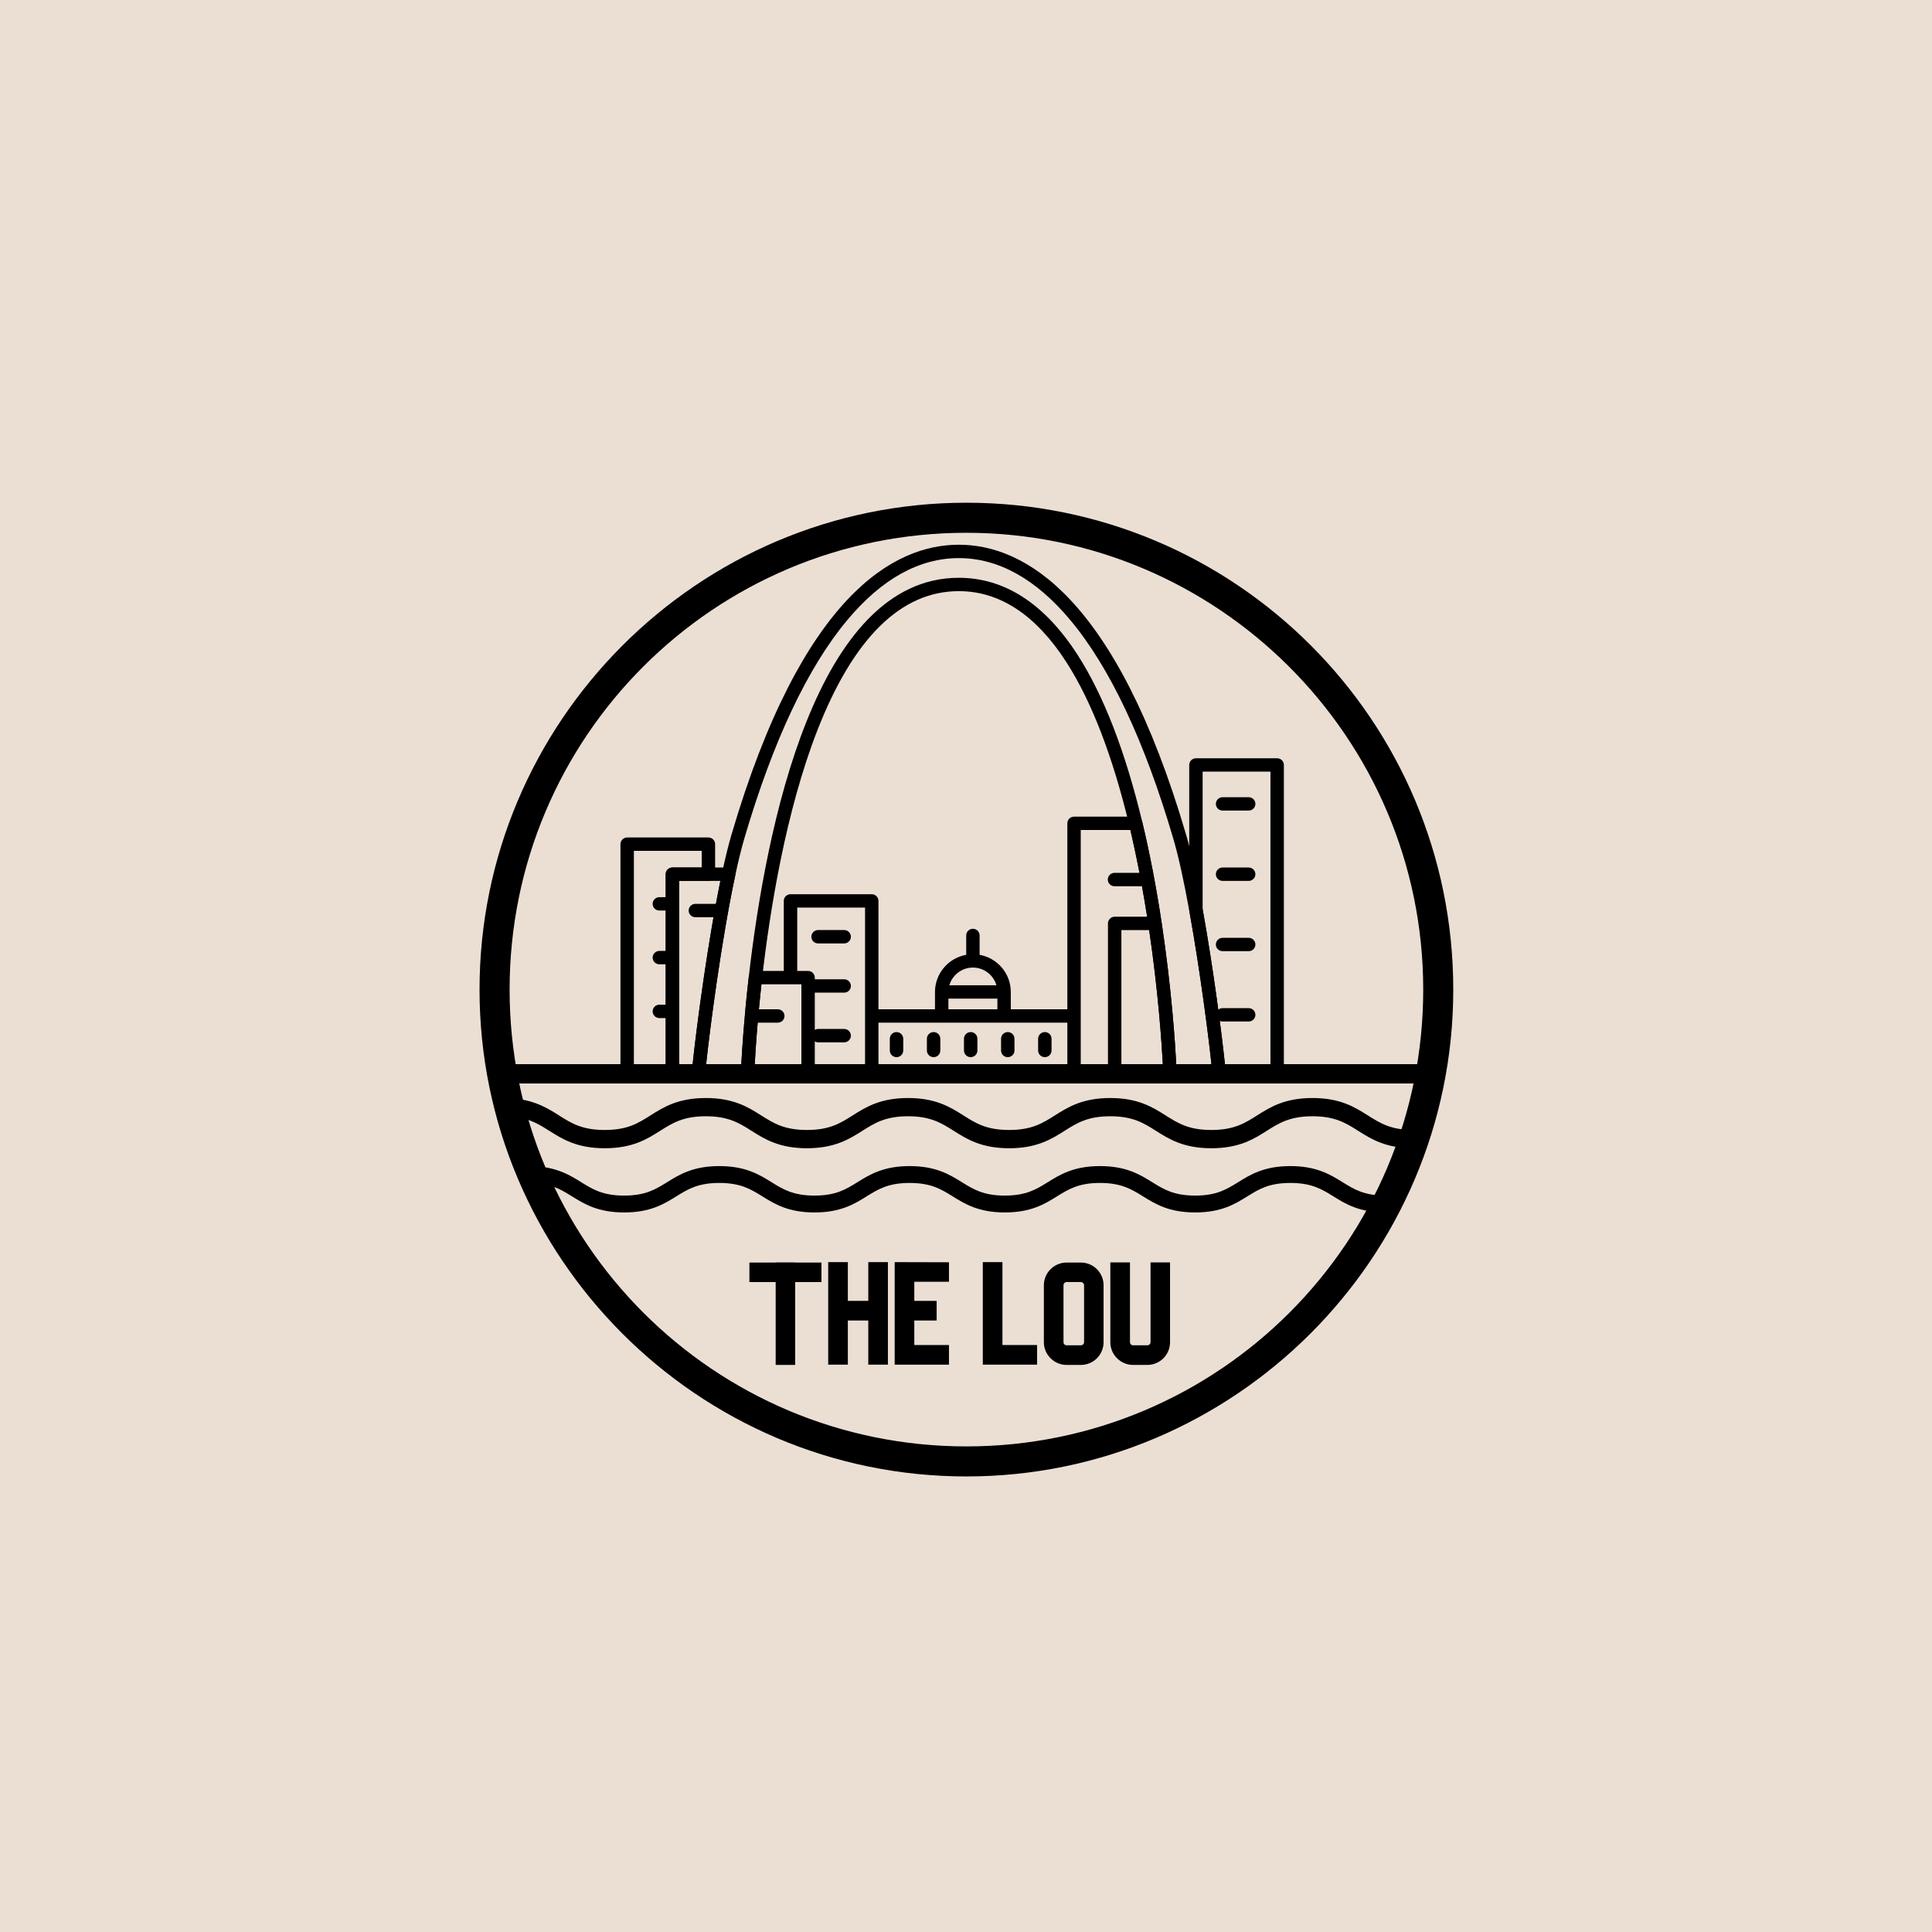 <svg xmlns="http://www.w3.org/2000/svg" xmlns:xlink="http://www.w3.org/1999/xlink" width="500" zoomAndPan="magnify" viewBox="0 0 375 375" height="500" preserveAspectRatio="xMidYMid meet" version="1.0"><defs><g/><clipPath id="d645fd9c17"><path d="M 93.078 97.578 L 282.078 97.578 L 282.078 286.578 L 93.078 286.578 Z M 93.078 97.578 " clip-rule="nonzero"/></clipPath><clipPath id="5d9e287415"><path d="M 105 226.332 L 269 226.332 L 269 235.332 L 105 235.332 Z M 105 226.332 " clip-rule="nonzero"/></clipPath><clipPath id="db62996ead"><path d="M 100 213.121 L 275 213.121 L 275 222.871 L 100 222.871 Z M 100 213.121 " clip-rule="nonzero"/></clipPath><clipPath id="c4ae405114"><path d="M 120.207 147 L 249.34 147 L 249.34 209.188 L 120.207 209.188 Z M 120.207 147 " clip-rule="nonzero"/></clipPath><clipPath id="86c3e724ba"><path d="M 113.703 154.57 L 261.453 154.57 L 261.453 209.188 L 113.703 209.188 Z M 113.703 154.57 " clip-rule="nonzero"/></clipPath><clipPath id="b4ebd9116c"><path d="M 134 105.703 L 238 105.703 L 238 207 L 134 207 Z M 134 105.703 " clip-rule="nonzero"/></clipPath></defs><rect x="-37.5" width="450" fill="#ffffff" y="-37.5" height="450" fill-opacity="1"/><rect x="-37.5" width="450" fill="#ebdfd4" y="-37.5" height="450" fill-opacity="1"/><g clip-path="url(#d645fd9c17)"><path fill="#000000" d="M 187.578 286.578 C 135.371 286.578 93.078 243.996 93.078 192.078 C 93.078 140.164 135.371 97.578 187.578 97.578 C 239.789 97.578 282.078 139.871 282.078 192.078 C 282.078 244.289 239.496 286.578 187.578 286.578 Z M 187.578 103.414 C 138.578 103.414 98.914 143.078 98.914 192.078 C 98.914 241.078 138.578 280.746 187.578 280.746 C 236.578 280.746 276.246 241.078 276.246 192.078 C 276.246 143.078 236.289 103.414 187.578 103.414 Z M 187.578 103.414 " fill-opacity="1" fill-rule="nonzero"/></g><g clip-path="url(#5d9e287415)"><path fill="#000000" d="M 260.566 229.445 C 258.215 227.988 255.547 226.336 250.457 226.336 C 245.367 226.336 242.699 227.988 240.348 229.445 C 238.086 230.852 236.129 232.062 231.984 232.062 C 227.836 232.062 225.883 230.852 223.617 229.445 C 221.266 227.988 218.602 226.336 213.508 226.336 C 208.418 226.336 205.754 227.988 203.402 229.445 C 201.137 230.852 199.184 232.062 195.035 232.062 C 190.891 232.062 188.938 230.852 186.672 229.445 C 184.32 227.988 181.656 226.336 176.562 226.336 C 171.473 226.336 168.809 227.988 166.457 229.445 C 164.191 230.852 162.238 232.062 158.094 232.062 C 153.945 232.062 151.992 230.852 149.727 229.445 C 147.375 227.988 144.707 226.336 139.617 226.336 C 134.527 226.336 131.863 227.988 129.512 229.445 C 127.246 230.852 125.293 232.062 121.148 232.062 C 117 232.062 115.047 230.852 112.781 229.445 C 110.859 228.254 108.723 226.934 105.23 226.488 L 105.23 229.793 C 107.738 230.18 109.297 231.145 111.039 232.223 C 113.391 233.684 116.055 235.336 121.148 235.336 C 126.238 235.336 128.902 233.684 131.254 232.223 C 133.52 230.82 135.473 229.609 139.617 229.609 C 143.766 229.609 145.719 230.82 147.984 232.223 C 150.336 233.684 153 235.336 158.094 235.336 C 163.184 235.336 165.848 233.684 168.199 232.223 C 170.465 230.82 172.418 229.609 176.562 229.609 C 180.711 229.609 182.664 230.82 184.93 232.223 C 187.281 233.684 189.945 235.336 195.035 235.336 C 200.129 235.336 202.793 233.684 205.145 232.223 C 207.41 230.82 209.363 229.609 213.508 229.609 C 217.656 229.609 219.609 230.82 221.875 232.223 C 224.227 233.684 226.891 235.336 231.984 235.336 C 237.074 235.336 239.738 233.684 242.094 232.223 C 244.355 230.82 246.312 229.609 250.457 229.609 C 254.605 229.609 256.559 230.82 258.824 232.223 C 261.176 233.684 263.844 235.336 268.934 235.336 L 268.934 232.062 C 264.785 232.062 262.832 230.852 260.566 229.445 " fill-opacity="1" fill-rule="nonzero"/></g><g clip-path="url(#db62996ead)"><path fill="#000000" d="M 265.492 216.496 C 262.992 214.914 260.16 213.125 254.754 213.125 C 249.344 213.125 246.512 214.914 244.012 216.496 C 241.605 218.016 239.531 219.328 235.125 219.328 C 230.719 219.328 228.645 218.016 226.238 216.496 C 223.738 214.914 220.906 213.125 215.5 213.125 C 210.094 213.125 207.262 214.914 204.762 216.496 C 202.355 218.016 200.281 219.328 195.875 219.328 C 191.469 219.328 189.395 218.016 186.988 216.496 C 184.488 214.914 181.656 213.125 176.25 213.125 C 170.844 213.125 168.012 214.914 165.512 216.496 C 163.105 218.016 161.031 219.328 156.625 219.328 C 152.223 219.328 150.145 218.016 147.738 216.496 C 145.242 214.914 142.406 213.125 137 213.125 C 131.594 213.125 128.762 214.914 126.262 216.496 C 123.859 218.016 121.781 219.328 117.375 219.328 C 112.973 219.328 110.895 218.016 108.492 216.496 C 106.445 215.203 104.18 213.773 100.465 213.293 L 100.465 216.871 C 103.133 217.293 104.789 218.336 106.637 219.504 C 109.137 221.082 111.969 222.875 117.375 222.875 C 122.785 222.875 125.617 221.082 128.113 219.504 C 130.52 217.984 132.594 216.668 137 216.668 C 141.406 216.668 143.48 217.984 145.887 219.504 C 148.387 221.082 151.219 222.875 156.625 222.875 C 162.035 222.875 164.867 221.082 167.363 219.504 C 169.77 217.984 171.844 216.668 176.25 216.668 C 180.656 216.668 182.73 217.984 185.137 219.504 C 187.633 221.082 190.465 222.875 195.875 222.875 C 201.281 222.875 204.113 221.082 206.613 219.504 C 209.02 217.984 211.094 216.668 215.5 216.668 C 219.902 216.668 221.98 217.984 224.387 219.504 C 226.883 221.082 229.715 222.875 235.125 222.875 C 240.531 222.875 243.367 221.082 245.863 219.504 C 248.27 217.984 250.348 216.668 254.754 216.668 C 259.156 216.668 261.234 217.984 263.637 219.504 C 266.137 221.082 268.973 222.875 274.379 222.875 L 274.379 219.328 C 269.973 219.328 267.898 218.016 265.492 216.496 " fill-opacity="1" fill-rule="nonzero"/></g><path stroke-linecap="butt" transform="matrix(3.749, 0, 0, 3.75, 95.846, 208.429)" fill="none" stroke-linejoin="miter" d="M 0.001 0 L 48.621 0 " stroke="#000000" stroke-width="1" stroke-opacity="1" stroke-miterlimit="4"/><g clip-path="url(#c4ae405114)"><path fill="#000000" d="M 246.594 206.594 L 237.762 206.594 C 237.199 201.102 235.523 188.016 233.43 176.465 L 233.43 149.773 L 246.594 149.773 Z M 247.898 147.18 L 232.125 147.18 C 231.41 147.18 230.828 147.762 230.828 148.477 L 230.828 176.582 C 230.828 176.66 230.832 176.738 230.848 176.812 C 233.102 189.246 234.875 203.484 235.281 208.004 C 235.344 208.676 235.906 209.188 236.578 209.188 L 247.898 209.188 C 248.617 209.188 249.199 208.609 249.199 207.891 L 249.199 148.477 C 249.199 147.762 248.617 147.18 247.898 147.18 Z M 136.203 168.383 L 130.512 168.383 C 129.793 168.383 129.211 168.965 129.211 169.68 L 129.211 206.594 L 123.035 206.594 L 123.035 165.152 L 136.203 165.152 Z M 137.504 162.555 L 121.734 162.555 C 121.012 162.555 120.43 163.137 120.43 163.852 L 120.43 207.891 C 120.43 208.609 121.012 209.188 121.734 209.188 L 130.512 209.188 C 131.23 209.188 131.816 208.609 131.816 207.891 L 131.816 170.98 L 137.504 170.98 C 138.223 170.98 138.805 170.395 138.805 169.68 L 138.805 163.852 C 138.805 163.137 138.223 162.555 137.504 162.555 " fill-opacity="1" fill-rule="nonzero"/></g><g clip-path="url(#86c3e724ba)"><path fill="#000000" d="M 225.707 206.594 C 225.516 203.039 224.867 192.824 223.055 180.527 L 217.66 180.527 L 217.66 206.594 Z M 209.773 206.594 L 215.055 206.594 L 215.055 179.23 C 215.055 178.516 215.637 177.934 216.359 177.934 L 222.66 177.934 C 222.344 175.914 222.004 173.938 221.652 171.992 C 221.566 172.008 221.484 172.016 221.391 172.016 L 216.324 172.016 C 215.605 172.016 215.023 171.434 215.023 170.719 C 215.023 170.004 215.605 169.422 216.324 169.422 L 221.176 169.422 C 220.621 166.555 220.031 163.777 219.406 161.102 L 209.773 161.102 Z M 158.152 206.594 L 167.906 206.594 L 167.906 176.156 L 154.742 176.156 L 154.742 188.457 L 156.852 188.457 C 157.57 188.457 158.152 189.039 158.152 189.754 L 158.152 190.078 L 163.855 190.078 C 164.574 190.078 165.156 190.66 165.156 191.375 C 165.156 192.09 164.574 192.672 163.855 192.672 L 158.152 192.672 L 158.152 199.895 C 158.344 199.789 158.559 199.723 158.789 199.723 L 163.855 199.723 C 164.574 199.723 165.156 200.301 165.156 201.02 C 165.156 201.734 164.574 202.316 163.855 202.316 L 158.789 202.316 C 158.559 202.316 158.344 202.25 158.152 202.145 Z M 146.496 206.594 L 155.551 206.594 L 155.551 191.051 L 147.793 191.051 C 147.605 192.766 147.441 194.391 147.297 195.902 L 150.969 195.902 C 151.691 195.902 152.273 196.484 152.273 197.199 C 152.273 197.914 151.691 198.496 150.969 198.496 L 147.066 198.496 C 146.746 202.207 146.578 205.039 146.496 206.594 Z M 131.816 206.594 L 134.438 206.594 C 134.977 201.34 136.535 189.148 138.492 178.031 L 134.973 178.031 C 134.25 178.031 133.668 177.453 133.668 176.738 C 133.668 176.02 134.25 175.438 134.973 175.438 L 138.961 175.438 C 139.242 173.914 139.531 172.418 139.824 170.98 L 131.816 170.98 Z M 170.508 198.496 L 170.508 206.594 L 207.168 206.594 L 207.168 198.496 Z M 184.27 191.242 L 193.406 191.242 C 192.84 189.262 191.012 187.805 188.84 187.805 C 186.668 187.805 184.84 189.262 184.27 191.242 Z M 193.594 195.902 L 193.594 193.832 L 184.086 193.832 L 184.086 195.902 Z M 261.453 207.891 C 261.453 208.609 260.871 209.188 260.152 209.188 L 115.008 209.188 C 114.289 209.188 113.703 208.609 113.703 207.891 C 113.703 207.176 114.289 206.594 115.008 206.594 L 129.211 206.594 L 129.211 197.605 L 127.98 197.605 C 127.262 197.605 126.676 197.023 126.676 196.309 C 126.676 195.594 127.262 195.008 127.98 195.008 L 129.211 195.008 L 129.211 187.168 L 127.98 187.168 C 127.262 187.168 126.676 186.586 126.676 185.871 C 126.676 185.156 127.262 184.574 127.98 184.574 L 129.211 184.574 L 129.211 176.734 L 127.98 176.734 C 127.262 176.734 126.676 176.152 126.676 175.438 C 126.676 174.723 127.262 174.141 127.98 174.141 L 129.211 174.141 L 129.211 169.68 C 129.211 168.965 129.793 168.383 130.512 168.383 L 141.426 168.383 C 141.82 168.383 142.191 168.562 142.441 168.867 C 142.688 169.168 142.785 169.57 142.703 169.953 C 140.051 182.344 137.766 199.789 137.059 206.594 L 143.887 206.594 C 144.02 204.031 144.406 197.723 145.336 189.609 C 145.41 188.953 145.969 188.457 146.629 188.457 L 152.133 188.457 L 152.133 174.859 C 152.133 174.145 152.715 173.566 153.438 173.566 L 169.207 173.566 C 169.926 173.566 170.508 174.145 170.508 174.859 L 170.508 195.902 L 181.48 195.902 L 181.48 192.539 C 181.48 188.941 184.098 185.941 187.539 185.328 L 187.539 181.57 C 187.539 180.855 188.121 180.277 188.84 180.277 C 189.559 180.277 190.141 180.855 190.141 181.57 L 190.141 185.328 C 193.578 185.941 196.195 188.941 196.195 192.539 L 196.195 195.902 L 207.168 195.902 L 207.168 159.809 C 207.168 159.09 207.754 158.512 208.473 158.512 L 220.438 158.512 C 221.039 158.512 221.562 158.922 221.703 159.504 C 223.152 165.531 224.418 172.102 225.465 179.039 C 227.441 192.082 228.125 203.008 228.312 206.594 L 260.152 206.594 C 260.871 206.594 261.453 207.176 261.453 207.891 Z M 163.855 180.523 L 158.789 180.523 C 158.07 180.523 157.484 181.105 157.484 181.82 C 157.484 182.539 158.07 183.117 158.789 183.117 L 163.855 183.117 C 164.574 183.117 165.156 182.539 165.156 181.82 C 165.156 181.105 164.574 180.523 163.855 180.523 Z M 237.305 198.273 L 242.367 198.273 C 243.086 198.273 243.672 197.691 243.672 196.977 C 243.672 196.262 243.086 195.676 242.367 195.676 L 237.305 195.676 C 236.582 195.676 236 196.262 236 196.977 C 236 197.691 236.582 198.273 237.305 198.273 Z M 237.305 184.625 L 242.367 184.625 C 243.086 184.625 243.672 184.043 243.672 183.328 C 243.672 182.613 243.086 182.031 242.367 182.031 L 237.305 182.031 C 236.582 182.031 236 182.613 236 183.328 C 236 184.043 236.582 184.625 237.305 184.625 Z M 237.305 170.98 L 242.367 170.98 C 243.086 170.98 243.672 170.395 243.672 169.68 C 243.672 168.965 243.086 168.383 242.367 168.383 L 237.305 168.383 C 236.582 168.383 236 168.965 236 169.68 C 236 170.395 236.582 170.98 237.305 170.98 Z M 237.305 157.332 L 242.367 157.332 C 243.086 157.332 243.672 156.75 243.672 156.035 C 243.672 155.316 243.086 154.738 242.367 154.738 L 237.305 154.738 C 236.582 154.738 236 155.316 236 156.035 C 236 156.75 236.582 157.332 237.305 157.332 Z M 174.016 205.195 C 174.734 205.195 175.32 204.617 175.32 203.898 L 175.32 201.621 C 175.32 200.902 174.734 200.324 174.016 200.324 C 173.297 200.324 172.711 200.902 172.711 201.621 L 172.711 203.898 C 172.711 204.617 173.297 205.195 174.016 205.195 Z M 181.211 205.195 C 181.934 205.195 182.516 204.617 182.516 203.898 L 182.516 201.621 C 182.516 200.902 181.934 200.324 181.211 200.324 C 180.492 200.324 179.91 200.902 179.91 201.621 L 179.91 203.898 C 179.91 204.617 180.492 205.195 181.211 205.195 Z M 188.41 205.195 C 189.129 205.195 189.715 204.617 189.715 203.898 L 189.715 201.621 C 189.715 200.902 189.129 200.324 188.41 200.324 C 187.691 200.324 187.105 200.902 187.105 201.621 L 187.105 203.898 C 187.105 204.617 187.691 205.195 188.41 205.195 Z M 195.605 205.195 C 196.328 205.195 196.91 204.617 196.91 203.898 L 196.91 201.621 C 196.91 200.902 196.328 200.324 195.605 200.324 C 194.887 200.324 194.305 200.902 194.305 201.621 L 194.305 203.898 C 194.305 204.617 194.887 205.195 195.605 205.195 Z M 201.5 203.898 L 201.5 201.621 C 201.5 200.902 202.086 200.324 202.805 200.324 C 203.523 200.324 204.105 200.902 204.105 201.621 L 204.105 203.898 C 204.105 204.617 203.523 205.195 202.805 205.195 C 202.086 205.195 201.5 204.617 201.5 203.898 " fill-opacity="1" fill-rule="nonzero"/></g><g clip-path="url(#b4ebd9116c)"><path fill="#000000" d="M 221.703 159.504 C 218.426 145.871 214.223 134.996 209.207 127.18 C 202.805 117.203 195.031 112.148 186.102 112.148 C 158.336 112.148 148.641 160.68 145.336 189.609 C 144.406 197.715 144.02 204.027 143.887 206.594 L 146.496 206.594 C 146.633 203.992 147.02 197.816 147.922 189.898 C 149.445 176.582 152.543 157.418 158.641 141.781 C 165.645 123.84 174.883 114.742 186.102 114.742 C 194.082 114.742 201.121 119.395 207.016 128.578 C 211.871 136.148 215.961 146.754 219.168 160.109 C 220.598 166.062 221.852 172.562 222.891 179.426 C 224.824 192.211 225.512 202.934 225.707 206.594 L 228.312 206.594 C 228.125 203.004 227.441 192.078 225.465 179.035 C 224.418 172.102 223.152 165.531 221.703 159.504 Z M 237.762 206.594 L 235.145 206.594 C 234.562 200.992 232.902 188.152 230.848 176.812 C 229.758 170.828 228.715 166.105 227.734 162.777 C 222.156 143.793 215.414 129.504 207.703 120.305 C 201.039 112.355 193.77 108.328 186.102 108.328 C 178.43 108.328 171.16 112.355 164.5 120.305 C 156.785 129.504 150.047 143.793 144.465 162.777 C 143.906 164.695 143.309 167.105 142.703 169.953 C 140.051 182.344 137.766 199.789 137.059 206.59 L 134.438 206.59 C 135.125 199.914 137.449 182.051 140.156 169.41 C 140.773 166.504 141.387 164.027 141.965 162.051 C 155.645 115.504 173.516 105.73 186.102 105.73 C 198.684 105.734 216.559 115.504 230.234 162.051 C 231.238 165.465 232.309 170.273 233.41 176.352 C 235.512 187.934 237.199 201.086 237.762 206.59 " fill-opacity="1" fill-rule="nonzero"/></g><g fill="#000000" fill-opacity="1"><g transform="translate(145.459, 264.904)"><g><path d="M 0 -19.844 L 0 -16.059 L 5.098 -16.059 L 5.098 0.027 L 8.883 0.027 L 8.883 -16.059 L 13.984 -16.059 L 13.984 -19.844 L 8.883 -19.844 L 8.883 -19.871 L 5.098 -19.871 L 5.098 -19.844 Z M 0 -19.844 "/></g></g></g><g fill="#000000" fill-opacity="1"><g transform="translate(160.753, 264.904)"><g><path d="M 7.781 -19.926 L 7.781 -12.406 L 3.812 -12.406 L 3.812 -19.926 L 0 -19.926 L 0 -0.027 L 3.812 -0.027 L 3.812 -8.594 L 7.781 -8.594 L 7.781 -0.027 L 11.59 -0.027 L 11.59 -19.926 Z M 7.781 -19.926 "/></g></g></g><g fill="#000000" fill-opacity="1"><g transform="translate(173.655, 264.904)"><g><path d="M 10.539 -19.898 L 0 -19.926 L 0 -0.027 L 10.539 -0.027 L 10.539 -3.836 L 3.812 -3.836 L 3.812 -8.594 L 8.148 -8.594 L 8.148 -12.406 L 3.812 -12.406 L 3.812 -16.113 L 10.539 -16.113 Z M 10.539 -19.898 "/></g></g></g><g fill="#000000" fill-opacity="1"><g transform="translate(185.507, 264.904)"><g/></g></g><g fill="#000000" fill-opacity="1"><g transform="translate(190.762, 264.904)"><g><path d="M 0 -0.027 L 10.539 -0.027 L 10.539 -3.836 L 3.812 -3.836 L 3.812 -19.926 L 0 -19.926 Z M 0 -0.027 "/></g></g></g><g fill="#000000" fill-opacity="1"><g transform="translate(202.613, 264.904)"><g><path d="M 7.176 -19.844 L 4.414 -19.844 C 1.996 -19.844 0 -17.875 0 -15.43 L 0 -4.391 C 0 -1.945 1.996 0.027 4.414 0.027 L 7.176 0.027 C 9.621 0.027 11.59 -1.945 11.59 -4.391 L 11.59 -15.43 C 11.59 -17.875 9.621 -19.844 7.176 -19.844 Z M 7.805 -4.391 C 7.805 -4.047 7.516 -3.785 7.176 -3.785 L 4.414 -3.785 C 4.074 -3.785 3.812 -4.047 3.812 -4.391 L 3.812 -15.43 C 3.812 -15.77 4.074 -16.059 4.414 -16.059 L 7.176 -16.059 C 7.516 -16.059 7.805 -15.77 7.805 -15.43 Z M 7.805 -4.391 "/></g></g></g><g fill="#000000" fill-opacity="1"><g transform="translate(215.516, 264.904)"><g><path d="M 0 -19.871 L 0 -4.391 C 0 -1.945 1.996 0.027 4.414 0.027 L 7.176 0.027 C 9.621 0.027 11.59 -1.945 11.59 -4.391 L 11.59 -19.871 L 7.805 -19.871 L 7.805 -4.391 C 7.805 -4.047 7.516 -3.785 7.176 -3.785 L 4.414 -3.785 C 4.074 -3.785 3.812 -4.047 3.812 -4.391 L 3.812 -19.871 Z M 0 -19.871 "/></g></g></g></svg>